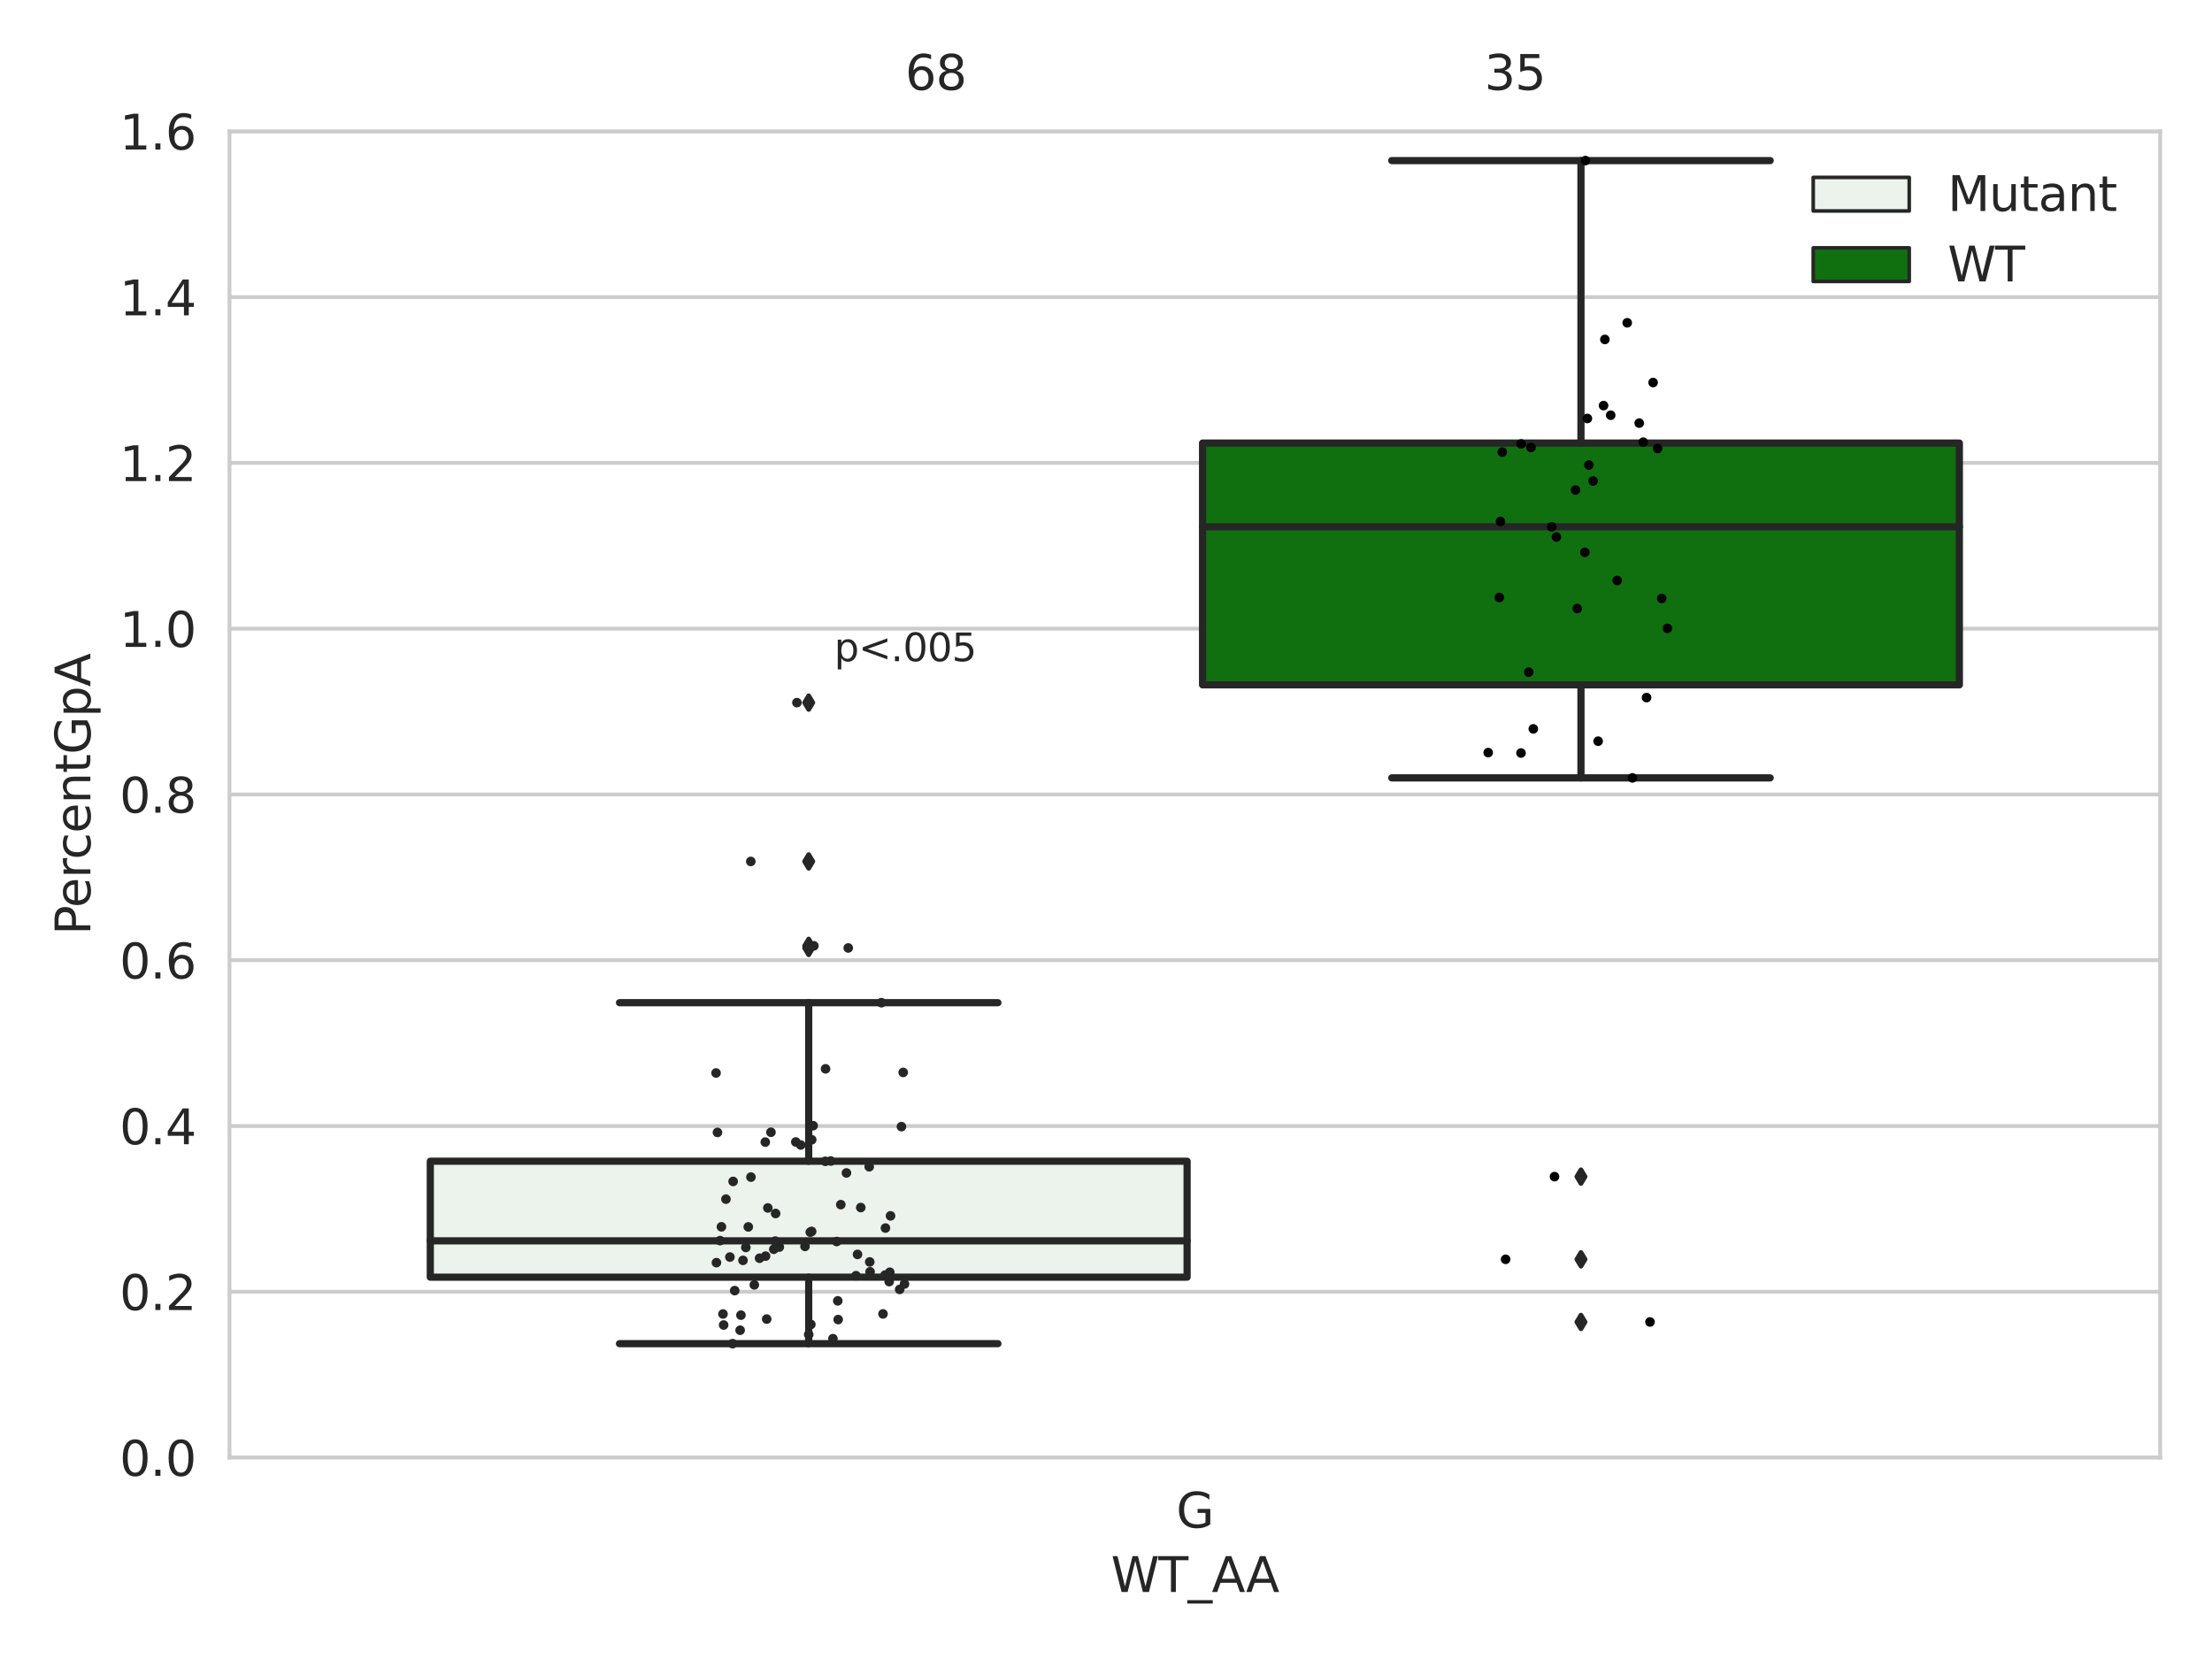 <?xml version="1.0" encoding="utf-8" standalone="no"?>
<!DOCTYPE svg PUBLIC "-//W3C//DTD SVG 1.1//EN"
  "http://www.w3.org/Graphics/SVG/1.1/DTD/svg11.dtd">
<svg xmlns:xlink="http://www.w3.org/1999/xlink" width="460.8pt" height="345.6pt" viewBox="0 0 460.8 345.6" xmlns="http://www.w3.org/2000/svg" version="1.1">
 <defs>
  <style type="text/css">*{stroke-linejoin: round; stroke-linecap: butt}</style>
 </defs>
 <g id="figure_1">
  <g id="patch_1">
   <path d="M 0 345.6 
L 460.8 345.6 
L 460.8 0 
L 0 0 
z
" style="fill: #ffffff"/>
  </g>
  <g id="axes_1">
   <g id="patch_2">
    <path d="M 47.81 303.64 
L 450 303.64 
L 450 27.354 
L 47.81 27.354 
z
" style="fill: #ffffff"/>
   </g>
   <g id="matplotlib.axis_1">
    <g id="xtick_1">
     <g id="text_1">
      <!-- G -->
      <g style="fill: #262626" transform="translate(245.031 318.238)scale(0.1 -0.1)">
       <defs>
        <path id="DejaVuSans-47" d="M 3809 666 
L 3809 1919 
L 2778 1919 
L 2778 2438 
L 4434 2438 
L 4434 434 
Q 4069 175 3628 42 
Q 3188 -91 2688 -91 
Q 1594 -91 976 548 
Q 359 1188 359 2328 
Q 359 3472 976 4111 
Q 1594 4750 2688 4750 
Q 3144 4750 3555 4637 
Q 3966 4525 4313 4306 
L 4313 3634 
Q 3963 3931 3569 4081 
Q 3175 4231 2741 4231 
Q 1884 4231 1454 3753 
Q 1025 3275 1025 2328 
Q 1025 1384 1454 906 
Q 1884 428 2741 428 
Q 3075 428 3337 486 
Q 3600 544 3809 666 
z
" transform="scale(0.016)"/>
       </defs>
       <use xlink:href="#DejaVuSans-47"/>
      </g>
     </g>
    </g>
    <g id="text_2">
     <!-- WT_AA -->
     <g style="fill: #262626" transform="translate(231.429 331.638)scale(0.1 -0.1)">
      <defs>
       <path id="DejaVuSans-57" d="M 213 4666 
L 850 4666 
L 1831 722 
L 2809 4666 
L 3519 4666 
L 4500 722 
L 5478 4666 
L 6119 4666 
L 4947 0 
L 4153 0 
L 3169 4050 
L 2175 0 
L 1381 0 
L 213 4666 
z
" transform="scale(0.016)"/>
       <path id="DejaVuSans-54" d="M -19 4666 
L 3928 4666 
L 3928 4134 
L 2272 4134 
L 2272 0 
L 1638 0 
L 1638 4134 
L -19 4134 
L -19 4666 
z
" transform="scale(0.016)"/>
       <path id="DejaVuSans-5f" d="M 3263 -1063 
L 3263 -1509 
L -63 -1509 
L -63 -1063 
L 3263 -1063 
z
" transform="scale(0.016)"/>
       <path id="DejaVuSans-41" d="M 2188 4044 
L 1331 1722 
L 3047 1722 
L 2188 4044 
z
M 1831 4666 
L 2547 4666 
L 4325 0 
L 3669 0 
L 3244 1197 
L 1141 1197 
L 716 0 
L 50 0 
L 1831 4666 
z
" transform="scale(0.016)"/>
      </defs>
      <use xlink:href="#DejaVuSans-57"/>
      <use xlink:href="#DejaVuSans-54" x="98.877"/>
      <use xlink:href="#DejaVuSans-5f" x="159.961"/>
      <use xlink:href="#DejaVuSans-41" x="209.961"/>
      <use xlink:href="#DejaVuSans-41" x="281.119"/>
     </g>
    </g>
   </g>
   <g id="matplotlib.axis_2">
    <g id="ytick_1">
     <g id="line2d_1">
      <path d="M 47.81 303.64 
L 450 303.64 
" clip-path="url(#p7d397b7e87)" style="fill: none; stroke: #cccccc; stroke-width: 0.8; stroke-linecap: round"/>
     </g>
     <g id="text_3">
      <!-- 0.0 -->
      <g style="fill: #262626" transform="translate(24.907 307.439)scale(0.1 -0.1)">
       <defs>
        <path id="DejaVuSans-30" d="M 2034 4250 
Q 1547 4250 1301 3770 
Q 1056 3291 1056 2328 
Q 1056 1369 1301 889 
Q 1547 409 2034 409 
Q 2525 409 2770 889 
Q 3016 1369 3016 2328 
Q 3016 3291 2770 3770 
Q 2525 4250 2034 4250 
z
M 2034 4750 
Q 2819 4750 3233 4129 
Q 3647 3509 3647 2328 
Q 3647 1150 3233 529 
Q 2819 -91 2034 -91 
Q 1250 -91 836 529 
Q 422 1150 422 2328 
Q 422 3509 836 4129 
Q 1250 4750 2034 4750 
z
" transform="scale(0.016)"/>
        <path id="DejaVuSans-2e" d="M 684 794 
L 1344 794 
L 1344 0 
L 684 0 
L 684 794 
z
" transform="scale(0.016)"/>
       </defs>
       <use xlink:href="#DejaVuSans-30"/>
       <use xlink:href="#DejaVuSans-2e" x="63.623"/>
       <use xlink:href="#DejaVuSans-30" x="95.41"/>
      </g>
     </g>
    </g>
    <g id="ytick_2">
     <g id="line2d_2">
      <path d="M 47.81 269.104 
L 450 269.104 
" clip-path="url(#p7d397b7e87)" style="fill: none; stroke: #cccccc; stroke-width: 0.8; stroke-linecap: round"/>
     </g>
     <g id="text_4">
      <!-- 0.2 -->
      <g style="fill: #262626" transform="translate(24.907 272.903)scale(0.1 -0.1)">
       <defs>
        <path id="DejaVuSans-32" d="M 1228 531 
L 3431 531 
L 3431 0 
L 469 0 
L 469 531 
Q 828 903 1448 1529 
Q 2069 2156 2228 2338 
Q 2531 2678 2651 2914 
Q 2772 3150 2772 3378 
Q 2772 3750 2511 3984 
Q 2250 4219 1831 4219 
Q 1534 4219 1204 4116 
Q 875 4013 500 3803 
L 500 4441 
Q 881 4594 1212 4672 
Q 1544 4750 1819 4750 
Q 2544 4750 2975 4387 
Q 3406 4025 3406 3419 
Q 3406 3131 3298 2873 
Q 3191 2616 2906 2266 
Q 2828 2175 2409 1742 
Q 1991 1309 1228 531 
z
" transform="scale(0.016)"/>
       </defs>
       <use xlink:href="#DejaVuSans-30"/>
       <use xlink:href="#DejaVuSans-2e" x="63.623"/>
       <use xlink:href="#DejaVuSans-32" x="95.41"/>
      </g>
     </g>
    </g>
    <g id="ytick_3">
     <g id="line2d_3">
      <path d="M 47.81 234.568 
L 450 234.568 
" clip-path="url(#p7d397b7e87)" style="fill: none; stroke: #cccccc; stroke-width: 0.8; stroke-linecap: round"/>
     </g>
     <g id="text_5">
      <!-- 0.4 -->
      <g style="fill: #262626" transform="translate(24.907 238.368)scale(0.1 -0.1)">
       <defs>
        <path id="DejaVuSans-34" d="M 2419 4116 
L 825 1625 
L 2419 1625 
L 2419 4116 
z
M 2253 4666 
L 3047 4666 
L 3047 1625 
L 3713 1625 
L 3713 1100 
L 3047 1100 
L 3047 0 
L 2419 0 
L 2419 1100 
L 313 1100 
L 313 1709 
L 2253 4666 
z
" transform="scale(0.016)"/>
       </defs>
       <use xlink:href="#DejaVuSans-30"/>
       <use xlink:href="#DejaVuSans-2e" x="63.623"/>
       <use xlink:href="#DejaVuSans-34" x="95.41"/>
      </g>
     </g>
    </g>
    <g id="ytick_4">
     <g id="line2d_4">
      <path d="M 47.81 200.033 
L 450 200.033 
" clip-path="url(#p7d397b7e87)" style="fill: none; stroke: #cccccc; stroke-width: 0.8; stroke-linecap: round"/>
     </g>
     <g id="text_6">
      <!-- 0.6 -->
      <g style="fill: #262626" transform="translate(24.907 203.832)scale(0.1 -0.1)">
       <defs>
        <path id="DejaVuSans-36" d="M 2113 2584 
Q 1688 2584 1439 2293 
Q 1191 2003 1191 1497 
Q 1191 994 1439 701 
Q 1688 409 2113 409 
Q 2538 409 2786 701 
Q 3034 994 3034 1497 
Q 3034 2003 2786 2293 
Q 2538 2584 2113 2584 
z
M 3366 4563 
L 3366 3988 
Q 3128 4100 2886 4159 
Q 2644 4219 2406 4219 
Q 1781 4219 1451 3797 
Q 1122 3375 1075 2522 
Q 1259 2794 1537 2939 
Q 1816 3084 2150 3084 
Q 2853 3084 3261 2657 
Q 3669 2231 3669 1497 
Q 3669 778 3244 343 
Q 2819 -91 2113 -91 
Q 1303 -91 875 529 
Q 447 1150 447 2328 
Q 447 3434 972 4092 
Q 1497 4750 2381 4750 
Q 2619 4750 2861 4703 
Q 3103 4656 3366 4563 
z
" transform="scale(0.016)"/>
       </defs>
       <use xlink:href="#DejaVuSans-30"/>
       <use xlink:href="#DejaVuSans-2e" x="63.623"/>
       <use xlink:href="#DejaVuSans-36" x="95.41"/>
      </g>
     </g>
    </g>
    <g id="ytick_5">
     <g id="line2d_5">
      <path d="M 47.81 165.497 
L 450 165.497 
" clip-path="url(#p7d397b7e87)" style="fill: none; stroke: #cccccc; stroke-width: 0.8; stroke-linecap: round"/>
     </g>
     <g id="text_7">
      <!-- 0.8 -->
      <g style="fill: #262626" transform="translate(24.907 169.296)scale(0.1 -0.1)">
       <defs>
        <path id="DejaVuSans-38" d="M 2034 2216 
Q 1584 2216 1326 1975 
Q 1069 1734 1069 1313 
Q 1069 891 1326 650 
Q 1584 409 2034 409 
Q 2484 409 2743 651 
Q 3003 894 3003 1313 
Q 3003 1734 2745 1975 
Q 2488 2216 2034 2216 
z
M 1403 2484 
Q 997 2584 770 2862 
Q 544 3141 544 3541 
Q 544 4100 942 4425 
Q 1341 4750 2034 4750 
Q 2731 4750 3128 4425 
Q 3525 4100 3525 3541 
Q 3525 3141 3298 2862 
Q 3072 2584 2669 2484 
Q 3125 2378 3379 2068 
Q 3634 1759 3634 1313 
Q 3634 634 3220 271 
Q 2806 -91 2034 -91 
Q 1263 -91 848 271 
Q 434 634 434 1313 
Q 434 1759 690 2068 
Q 947 2378 1403 2484 
z
M 1172 3481 
Q 1172 3119 1398 2916 
Q 1625 2713 2034 2713 
Q 2441 2713 2670 2916 
Q 2900 3119 2900 3481 
Q 2900 3844 2670 4047 
Q 2441 4250 2034 4250 
Q 1625 4250 1398 4047 
Q 1172 3844 1172 3481 
z
" transform="scale(0.016)"/>
       </defs>
       <use xlink:href="#DejaVuSans-30"/>
       <use xlink:href="#DejaVuSans-2e" x="63.623"/>
       <use xlink:href="#DejaVuSans-38" x="95.41"/>
      </g>
     </g>
    </g>
    <g id="ytick_6">
     <g id="line2d_6">
      <path d="M 47.81 130.961 
L 450 130.961 
" clip-path="url(#p7d397b7e87)" style="fill: none; stroke: #cccccc; stroke-width: 0.8; stroke-linecap: round"/>
     </g>
     <g id="text_8">
      <!-- 1.0 -->
      <g style="fill: #262626" transform="translate(24.907 134.76)scale(0.1 -0.1)">
       <defs>
        <path id="DejaVuSans-31" d="M 794 531 
L 1825 531 
L 1825 4091 
L 703 3866 
L 703 4441 
L 1819 4666 
L 2450 4666 
L 2450 531 
L 3481 531 
L 3481 0 
L 794 0 
L 794 531 
z
" transform="scale(0.016)"/>
       </defs>
       <use xlink:href="#DejaVuSans-31"/>
       <use xlink:href="#DejaVuSans-2e" x="63.623"/>
       <use xlink:href="#DejaVuSans-30" x="95.41"/>
      </g>
     </g>
    </g>
    <g id="ytick_7">
     <g id="line2d_7">
      <path d="M 47.81 96.425 
L 450 96.425 
" clip-path="url(#p7d397b7e87)" style="fill: none; stroke: #cccccc; stroke-width: 0.8; stroke-linecap: round"/>
     </g>
     <g id="text_9">
      <!-- 1.2 -->
      <g style="fill: #262626" transform="translate(24.907 100.225)scale(0.1 -0.1)">
       <use xlink:href="#DejaVuSans-31"/>
       <use xlink:href="#DejaVuSans-2e" x="63.623"/>
       <use xlink:href="#DejaVuSans-32" x="95.41"/>
      </g>
     </g>
    </g>
    <g id="ytick_8">
     <g id="line2d_8">
      <path d="M 47.81 61.89 
L 450 61.89 
" clip-path="url(#p7d397b7e87)" style="fill: none; stroke: #cccccc; stroke-width: 0.8; stroke-linecap: round"/>
     </g>
     <g id="text_10">
      <!-- 1.4 -->
      <g style="fill: #262626" transform="translate(24.907 65.689)scale(0.1 -0.1)">
       <use xlink:href="#DejaVuSans-31"/>
       <use xlink:href="#DejaVuSans-2e" x="63.623"/>
       <use xlink:href="#DejaVuSans-34" x="95.41"/>
      </g>
     </g>
    </g>
    <g id="ytick_9">
     <g id="line2d_9">
      <path d="M 47.81 27.354 
L 450 27.354 
" clip-path="url(#p7d397b7e87)" style="fill: none; stroke: #cccccc; stroke-width: 0.8; stroke-linecap: round"/>
     </g>
     <g id="text_11">
      <!-- 1.6 -->
      <g style="fill: #262626" transform="translate(24.907 31.153)scale(0.1 -0.1)">
       <use xlink:href="#DejaVuSans-31"/>
       <use xlink:href="#DejaVuSans-2e" x="63.623"/>
       <use xlink:href="#DejaVuSans-36" x="95.41"/>
      </g>
     </g>
    </g>
    <g id="text_12">
     <!-- PercentGpA -->
     <g style="fill: #262626" transform="translate(18.827 194.774)rotate(-90)scale(0.1 -0.1)">
      <defs>
       <path id="DejaVuSans-50" d="M 1259 4147 
L 1259 2394 
L 2053 2394 
Q 2494 2394 2734 2622 
Q 2975 2850 2975 3272 
Q 2975 3691 2734 3919 
Q 2494 4147 2053 4147 
L 1259 4147 
z
M 628 4666 
L 2053 4666 
Q 2838 4666 3239 4311 
Q 3641 3956 3641 3272 
Q 3641 2581 3239 2228 
Q 2838 1875 2053 1875 
L 1259 1875 
L 1259 0 
L 628 0 
L 628 4666 
z
" transform="scale(0.016)"/>
       <path id="DejaVuSans-65" d="M 3597 1894 
L 3597 1613 
L 953 1613 
Q 991 1019 1311 708 
Q 1631 397 2203 397 
Q 2534 397 2845 478 
Q 3156 559 3463 722 
L 3463 178 
Q 3153 47 2828 -22 
Q 2503 -91 2169 -91 
Q 1331 -91 842 396 
Q 353 884 353 1716 
Q 353 2575 817 3079 
Q 1281 3584 2069 3584 
Q 2775 3584 3186 3129 
Q 3597 2675 3597 1894 
z
M 3022 2063 
Q 3016 2534 2758 2815 
Q 2500 3097 2075 3097 
Q 1594 3097 1305 2825 
Q 1016 2553 972 2059 
L 3022 2063 
z
" transform="scale(0.016)"/>
       <path id="DejaVuSans-72" d="M 2631 2963 
Q 2534 3019 2420 3045 
Q 2306 3072 2169 3072 
Q 1681 3072 1420 2755 
Q 1159 2438 1159 1844 
L 1159 0 
L 581 0 
L 581 3500 
L 1159 3500 
L 1159 2956 
Q 1341 3275 1631 3429 
Q 1922 3584 2338 3584 
Q 2397 3584 2469 3576 
Q 2541 3569 2628 3553 
L 2631 2963 
z
" transform="scale(0.016)"/>
       <path id="DejaVuSans-63" d="M 3122 3366 
L 3122 2828 
Q 2878 2963 2633 3030 
Q 2388 3097 2138 3097 
Q 1578 3097 1268 2742 
Q 959 2388 959 1747 
Q 959 1106 1268 751 
Q 1578 397 2138 397 
Q 2388 397 2633 464 
Q 2878 531 3122 666 
L 3122 134 
Q 2881 22 2623 -34 
Q 2366 -91 2075 -91 
Q 1284 -91 818 406 
Q 353 903 353 1747 
Q 353 2603 823 3093 
Q 1294 3584 2113 3584 
Q 2378 3584 2631 3529 
Q 2884 3475 3122 3366 
z
" transform="scale(0.016)"/>
       <path id="DejaVuSans-6e" d="M 3513 2113 
L 3513 0 
L 2938 0 
L 2938 2094 
Q 2938 2591 2744 2837 
Q 2550 3084 2163 3084 
Q 1697 3084 1428 2787 
Q 1159 2491 1159 1978 
L 1159 0 
L 581 0 
L 581 3500 
L 1159 3500 
L 1159 2956 
Q 1366 3272 1645 3428 
Q 1925 3584 2291 3584 
Q 2894 3584 3203 3211 
Q 3513 2838 3513 2113 
z
" transform="scale(0.016)"/>
       <path id="DejaVuSans-74" d="M 1172 4494 
L 1172 3500 
L 2356 3500 
L 2356 3053 
L 1172 3053 
L 1172 1153 
Q 1172 725 1289 603 
Q 1406 481 1766 481 
L 2356 481 
L 2356 0 
L 1766 0 
Q 1100 0 847 248 
Q 594 497 594 1153 
L 594 3053 
L 172 3053 
L 172 3500 
L 594 3500 
L 594 4494 
L 1172 4494 
z
" transform="scale(0.016)"/>
       <path id="DejaVuSans-70" d="M 1159 525 
L 1159 -1331 
L 581 -1331 
L 581 3500 
L 1159 3500 
L 1159 2969 
Q 1341 3281 1617 3432 
Q 1894 3584 2278 3584 
Q 2916 3584 3314 3078 
Q 3713 2572 3713 1747 
Q 3713 922 3314 415 
Q 2916 -91 2278 -91 
Q 1894 -91 1617 61 
Q 1341 213 1159 525 
z
M 3116 1747 
Q 3116 2381 2855 2742 
Q 2594 3103 2138 3103 
Q 1681 3103 1420 2742 
Q 1159 2381 1159 1747 
Q 1159 1113 1420 752 
Q 1681 391 2138 391 
Q 2594 391 2855 752 
Q 3116 1113 3116 1747 
z
" transform="scale(0.016)"/>
      </defs>
      <use xlink:href="#DejaVuSans-50"/>
      <use xlink:href="#DejaVuSans-65" x="56.678"/>
      <use xlink:href="#DejaVuSans-72" x="118.201"/>
      <use xlink:href="#DejaVuSans-63" x="157.064"/>
      <use xlink:href="#DejaVuSans-65" x="212.045"/>
      <use xlink:href="#DejaVuSans-6e" x="273.568"/>
      <use xlink:href="#DejaVuSans-74" x="336.947"/>
      <use xlink:href="#DejaVuSans-47" x="376.156"/>
      <use xlink:href="#DejaVuSans-70" x="453.646"/>
      <use xlink:href="#DejaVuSans-41" x="517.123"/>
     </g>
    </g>
   </g>
   <g id="patch_3">
    <path d="M 89.638 266.056 
L 247.296 266.056 
L 247.296 241.906 
L 89.638 241.906 
L 89.638 266.056 
z
" clip-path="url(#p7d397b7e87)" style="fill: #ecf2ec; stroke: #262626; stroke-width: 1.5; stroke-linejoin: miter"/>
   </g>
   <g id="patch_4">
    <path d="M 250.514 142.667 
L 408.172 142.667 
L 408.172 92.298 
L 250.514 92.298 
L 250.514 142.667 
z
" clip-path="url(#p7d397b7e87)" style="fill: #107010; stroke: #262626; stroke-width: 1.5; stroke-linejoin: miter"/>
   </g>
   <g id="patch_5">
    <path d="M 248.905 303.64 
L 248.905 303.64 
L 248.905 303.64 
L 248.905 303.64 
z
" clip-path="url(#p7d397b7e87)" style="fill: #ecf2ec; stroke: #262626; stroke-width: 0.75; stroke-linejoin: miter"/>
   </g>
   <g id="patch_6">
    <path d="M 248.905 303.64 
L 248.905 303.64 
L 248.905 303.64 
L 248.905 303.64 
z
" clip-path="url(#p7d397b7e87)" style="fill: #107010; stroke: #262626; stroke-width: 0.75; stroke-linejoin: miter"/>
   </g>
   <g id="PathCollection_1"/>
   <g id="PathCollection_2"/>
   <g id="line2d_10">
    <path d="M 168.467 266.056 
L 168.467 279.91 
" clip-path="url(#p7d397b7e87)" style="fill: none; stroke: #262626; stroke-width: 1.5; stroke-linecap: round"/>
   </g>
   <g id="line2d_11">
    <path d="M 168.467 241.906 
L 168.467 208.878 
" clip-path="url(#p7d397b7e87)" style="fill: none; stroke: #262626; stroke-width: 1.5; stroke-linecap: round"/>
   </g>
   <g id="line2d_12">
    <path d="M 129.052 279.91 
L 207.882 279.91 
" clip-path="url(#p7d397b7e87)" style="fill: none; stroke: #262626; stroke-width: 1.5; stroke-linecap: round"/>
   </g>
   <g id="line2d_13">
    <path d="M 129.052 208.878 
L 207.882 208.878 
" clip-path="url(#p7d397b7e87)" style="fill: none; stroke: #262626; stroke-width: 1.5; stroke-linecap: round"/>
   </g>
   <g id="line2d_14">
    <defs>
     <path id="m70fab85a51" d="M -0 1.414 
L 0.849 0 
L 0 -1.414 
L -0.849 -0 
z
" style="stroke: #262626; stroke-linejoin: miter"/>
    </defs>
    <g clip-path="url(#p7d397b7e87)">
     <use xlink:href="#m70fab85a51" x="168.467" y="146.371" style="fill: #262626; stroke: #262626; stroke-linejoin: miter"/>
     <use xlink:href="#m70fab85a51" x="168.467" y="197.038" style="fill: #262626; stroke: #262626; stroke-linejoin: miter"/>
     <use xlink:href="#m70fab85a51" x="168.467" y="197.478" style="fill: #262626; stroke: #262626; stroke-linejoin: miter"/>
     <use xlink:href="#m70fab85a51" x="168.467" y="179.454" style="fill: #262626; stroke: #262626; stroke-linejoin: miter"/>
    </g>
   </g>
   <g id="line2d_15">
    <path d="M 329.343 142.667 
L 329.343 162.048 
" clip-path="url(#p7d397b7e87)" style="fill: none; stroke: #262626; stroke-width: 1.5; stroke-linecap: round"/>
   </g>
   <g id="line2d_16">
    <path d="M 329.343 92.298 
L 329.343 33.455 
" clip-path="url(#p7d397b7e87)" style="fill: none; stroke: #262626; stroke-width: 1.5; stroke-linecap: round"/>
   </g>
   <g id="line2d_17">
    <path d="M 289.928 162.048 
L 368.758 162.048 
" clip-path="url(#p7d397b7e87)" style="fill: none; stroke: #262626; stroke-width: 1.5; stroke-linecap: round"/>
   </g>
   <g id="line2d_18">
    <path d="M 289.928 33.455 
L 368.758 33.455 
" clip-path="url(#p7d397b7e87)" style="fill: none; stroke: #262626; stroke-width: 1.5; stroke-linecap: round"/>
   </g>
   <g id="line2d_19">
    <g clip-path="url(#p7d397b7e87)">
     <use xlink:href="#m70fab85a51" x="329.343" y="275.391" style="fill: #262626; stroke: #262626; stroke-linejoin: miter"/>
     <use xlink:href="#m70fab85a51" x="329.343" y="262.338" style="fill: #262626; stroke: #262626; stroke-linejoin: miter"/>
     <use xlink:href="#m70fab85a51" x="329.343" y="245.112" style="fill: #262626; stroke: #262626; stroke-linejoin: miter"/>
    </g>
   </g>
   <g id="line2d_20">
    <path d="M 89.638 258.492 
L 247.296 258.492 
" clip-path="url(#p7d397b7e87)" style="fill: none; stroke: #262626; stroke-width: 1.5; stroke-linecap: round"/>
   </g>
   <g id="line2d_21">
    <path d="M 250.514 109.747 
L 408.172 109.747 
" clip-path="url(#p7d397b7e87)" style="fill: none; stroke: #262626; stroke-width: 1.5; stroke-linecap: round"/>
   </g>
   <g id="patch_7">
    <path d="M 47.81 303.64 
L 47.81 27.354 
" style="fill: none; stroke: #cccccc; stroke-width: 0.8; stroke-linejoin: miter; stroke-linecap: square"/>
   </g>
   <g id="patch_8">
    <path d="M 450 303.64 
L 450 27.354 
" style="fill: none; stroke: #cccccc; stroke-width: 0.8; stroke-linejoin: miter; stroke-linecap: square"/>
   </g>
   <g id="patch_9">
    <path d="M 47.81 303.64 
L 450 303.64 
" style="fill: none; stroke: #cccccc; stroke-width: 0.8; stroke-linejoin: miter; stroke-linecap: square"/>
   </g>
   <g id="patch_10">
    <path d="M 47.81 27.354 
L 450 27.354 
" style="fill: none; stroke: #cccccc; stroke-width: 0.8; stroke-linejoin: miter; stroke-linecap: square"/>
   </g>
   <g id="PathCollection_3">
    <defs>
     <path id="C0_0_f83fa2b3d7" d="M 0 1 
C 0.265 1 0.52 0.895 0.707 0.707 
C 0.895 0.52 1 0.265 1 -0 
C 1 -0.265 0.895 -0.52 0.707 -0.707 
C 0.52 -0.895 0.265 -1 0 -1 
C -0.265 -1 -0.52 -0.895 -0.707 -0.707 
C -0.895 -0.52 -1 -0.265 -1 0 
C -1 0.265 -0.895 0.52 -0.707 0.707 
C -0.52 0.895 -0.265 1 0 1 
z
"/>
    </defs>
    <g clip-path="url(#p7d397b7e87)">
     <use xlink:href="#C0_0_f83fa2b3d7" x="187.786" y="234.701" style="fill: #262626"/>
    </g>
    <g clip-path="url(#p7d397b7e87)">
     <use xlink:href="#C0_0_f83fa2b3d7" x="165.779" y="237.893" style="fill: #262626"/>
    </g>
    <g clip-path="url(#p7d397b7e87)">
     <use xlink:href="#C0_0_f83fa2b3d7" x="154.18" y="277.111" style="fill: #262626"/>
    </g>
    <g clip-path="url(#p7d397b7e87)">
     <use xlink:href="#C0_0_f83fa2b3d7" x="188.426" y="267.484" style="fill: #262626"/>
    </g>
    <g clip-path="url(#p7d397b7e87)">
     <use xlink:href="#C0_0_f83fa2b3d7" x="150.612" y="273.727" style="fill: #262626"/>
    </g>
    <g clip-path="url(#p7d397b7e87)">
     <use xlink:href="#C0_0_f83fa2b3d7" x="174.291" y="258.633" style="fill: #262626"/>
    </g>
    <g clip-path="url(#p7d397b7e87)">
     <use xlink:href="#C0_0_f83fa2b3d7" x="159.422" y="237.918" style="fill: #262626"/>
    </g>
    <g clip-path="url(#p7d397b7e87)">
     <use xlink:href="#C0_0_f83fa2b3d7" x="155.372" y="259.87" style="fill: #262626"/>
    </g>
    <g clip-path="url(#p7d397b7e87)">
     <use xlink:href="#C0_0_f83fa2b3d7" x="152.052" y="261.864" style="fill: #262626"/>
    </g>
    <g clip-path="url(#p7d397b7e87)">
     <use xlink:href="#C0_0_f83fa2b3d7" x="173.516" y="278.864" style="fill: #262626"/>
    </g>
    <g clip-path="url(#p7d397b7e87)">
     <use xlink:href="#C0_0_f83fa2b3d7" x="173.06" y="241.861" style="fill: #262626"/>
    </g>
    <g clip-path="url(#p7d397b7e87)">
     <use xlink:href="#C0_0_f83fa2b3d7" x="169.096" y="237.431" style="fill: #262626"/>
    </g>
    <g clip-path="url(#p7d397b7e87)">
     <use xlink:href="#C0_0_f83fa2b3d7" x="154.35" y="273.973" style="fill: #262626"/>
    </g>
    <g clip-path="url(#p7d397b7e87)">
     <use xlink:href="#C0_0_f83fa2b3d7" x="150.748" y="276.024" style="fill: #262626"/>
    </g>
    <g clip-path="url(#p7d397b7e87)">
     <use xlink:href="#C0_0_f83fa2b3d7" x="185.513" y="253.287" style="fill: #262626"/>
    </g>
    <g clip-path="url(#p7d397b7e87)">
     <use xlink:href="#C0_0_f83fa2b3d7" x="166.014" y="146.371" style="fill: #262626"/>
    </g>
    <g clip-path="url(#p7d397b7e87)">
     <use xlink:href="#C0_0_f83fa2b3d7" x="159.479" y="261.673" style="fill: #262626"/>
    </g>
    <g clip-path="url(#p7d397b7e87)">
     <use xlink:href="#C0_0_f83fa2b3d7" x="183.945" y="273.708" style="fill: #262626"/>
    </g>
    <g clip-path="url(#p7d397b7e87)">
     <use xlink:href="#C0_0_f83fa2b3d7" x="169.546" y="197.038" style="fill: #262626"/>
    </g>
    <g clip-path="url(#p7d397b7e87)">
     <use xlink:href="#C0_0_f83fa2b3d7" x="159.717" y="274.788" style="fill: #262626"/>
    </g>
    <g clip-path="url(#p7d397b7e87)">
     <use xlink:href="#C0_0_f83fa2b3d7" x="176.329" y="244.346" style="fill: #262626"/>
    </g>
    <g clip-path="url(#p7d397b7e87)">
     <use xlink:href="#C0_0_f83fa2b3d7" x="187.417" y="268.606" style="fill: #262626"/>
    </g>
    <g clip-path="url(#p7d397b7e87)">
     <use xlink:href="#C0_0_f83fa2b3d7" x="161.575" y="252.793" style="fill: #262626"/>
    </g>
    <g clip-path="url(#p7d397b7e87)">
     <use xlink:href="#C0_0_f83fa2b3d7" x="159.952" y="251.637" style="fill: #262626"/>
    </g>
    <g clip-path="url(#p7d397b7e87)">
     <use xlink:href="#C0_0_f83fa2b3d7" x="174.526" y="270.989" style="fill: #262626"/>
    </g>
    <g clip-path="url(#p7d397b7e87)">
     <use xlink:href="#C0_0_f83fa2b3d7" x="150.286" y="255.569" style="fill: #262626"/>
    </g>
    <g clip-path="url(#p7d397b7e87)">
     <use xlink:href="#C0_0_f83fa2b3d7" x="153.051" y="268.857" style="fill: #262626"/>
    </g>
    <g clip-path="url(#p7d397b7e87)">
     <use xlink:href="#C0_0_f83fa2b3d7" x="181.185" y="262.883" style="fill: #262626"/>
    </g>
    <g clip-path="url(#p7d397b7e87)">
     <use xlink:href="#C0_0_f83fa2b3d7" x="168.793" y="256.688" style="fill: #262626"/>
    </g>
    <g clip-path="url(#p7d397b7e87)">
     <use xlink:href="#C0_0_f83fa2b3d7" x="166.808" y="238.523" style="fill: #262626"/>
    </g>
    <g clip-path="url(#p7d397b7e87)">
     <use xlink:href="#C0_0_f83fa2b3d7" x="185.233" y="266.983" style="fill: #262626"/>
    </g>
    <g clip-path="url(#p7d397b7e87)">
     <use xlink:href="#C0_0_f83fa2b3d7" x="171.98" y="222.66" style="fill: #262626"/>
    </g>
    <g clip-path="url(#p7d397b7e87)">
     <use xlink:href="#C0_0_f83fa2b3d7" x="176.704" y="197.478" style="fill: #262626"/>
    </g>
    <g clip-path="url(#p7d397b7e87)">
     <use xlink:href="#C0_0_f83fa2b3d7" x="157.137" y="267.664" style="fill: #262626"/>
    </g>
    <g clip-path="url(#p7d397b7e87)">
     <use xlink:href="#C0_0_f83fa2b3d7" x="152.724" y="246.113" style="fill: #262626"/>
    </g>
    <g clip-path="url(#p7d397b7e87)">
     <use xlink:href="#C0_0_f83fa2b3d7" x="156.437" y="245.21" style="fill: #262626"/>
    </g>
    <g clip-path="url(#p7d397b7e87)">
     <use xlink:href="#C0_0_f83fa2b3d7" x="168.468" y="278.019" style="fill: #262626"/>
    </g>
    <g clip-path="url(#p7d397b7e87)">
     <use xlink:href="#C0_0_f83fa2b3d7" x="168.917" y="275.91" style="fill: #262626"/>
    </g>
    <g clip-path="url(#p7d397b7e87)">
     <use xlink:href="#C0_0_f83fa2b3d7" x="149.166" y="223.521" style="fill: #262626"/>
    </g>
    <g clip-path="url(#p7d397b7e87)">
     <use xlink:href="#C0_0_f83fa2b3d7" x="160.603" y="235.87" style="fill: #262626"/>
    </g>
    <g clip-path="url(#p7d397b7e87)">
     <use xlink:href="#C0_0_f83fa2b3d7" x="169.08" y="256.525" style="fill: #262626"/>
    </g>
    <g clip-path="url(#p7d397b7e87)">
     <use xlink:href="#C0_0_f83fa2b3d7" x="151.228" y="249.806" style="fill: #262626"/>
    </g>
    <g clip-path="url(#p7d397b7e87)">
     <use xlink:href="#C0_0_f83fa2b3d7" x="185.361" y="265.032" style="fill: #262626"/>
    </g>
    <g clip-path="url(#p7d397b7e87)">
     <use xlink:href="#C0_0_f83fa2b3d7" x="178.635" y="261.315" style="fill: #262626"/>
    </g>
    <g clip-path="url(#p7d397b7e87)">
     <use xlink:href="#C0_0_f83fa2b3d7" x="152.617" y="279.91" style="fill: #262626"/>
    </g>
    <g clip-path="url(#p7d397b7e87)">
     <use xlink:href="#C0_0_f83fa2b3d7" x="175.155" y="250.945" style="fill: #262626"/>
    </g>
    <g clip-path="url(#p7d397b7e87)">
     <use xlink:href="#C0_0_f83fa2b3d7" x="184.367" y="265.632" style="fill: #262626"/>
    </g>
    <g clip-path="url(#p7d397b7e87)">
     <use xlink:href="#C0_0_f83fa2b3d7" x="155.882" y="255.585" style="fill: #262626"/>
    </g>
    <g clip-path="url(#p7d397b7e87)">
     <use xlink:href="#C0_0_f83fa2b3d7" x="149.996" y="258.441" style="fill: #262626"/>
    </g>
    <g clip-path="url(#p7d397b7e87)">
     <use xlink:href="#C0_0_f83fa2b3d7" x="158.227" y="262.108" style="fill: #262626"/>
    </g>
    <g clip-path="url(#p7d397b7e87)">
     <use xlink:href="#C0_0_f83fa2b3d7" x="183.609" y="208.878" style="fill: #262626"/>
    </g>
    <g clip-path="url(#p7d397b7e87)">
     <use xlink:href="#C0_0_f83fa2b3d7" x="149.245" y="263.034" style="fill: #262626"/>
    </g>
    <g clip-path="url(#p7d397b7e87)">
     <use xlink:href="#C0_0_f83fa2b3d7" x="156.405" y="179.454" style="fill: #262626"/>
    </g>
    <g clip-path="url(#p7d397b7e87)">
     <use xlink:href="#C0_0_f83fa2b3d7" x="181.071" y="243.054" style="fill: #262626"/>
    </g>
    <g clip-path="url(#p7d397b7e87)">
     <use xlink:href="#C0_0_f83fa2b3d7" x="161.196" y="260.243" style="fill: #262626"/>
    </g>
    <g clip-path="url(#p7d397b7e87)">
     <use xlink:href="#C0_0_f83fa2b3d7" x="171.94" y="241.922" style="fill: #262626"/>
    </g>
    <g clip-path="url(#p7d397b7e87)">
     <use xlink:href="#C0_0_f83fa2b3d7" x="149.462" y="235.901" style="fill: #262626"/>
    </g>
    <g clip-path="url(#p7d397b7e87)">
     <use xlink:href="#C0_0_f83fa2b3d7" x="184.459" y="255.826" style="fill: #262626"/>
    </g>
    <g clip-path="url(#p7d397b7e87)">
     <use xlink:href="#C0_0_f83fa2b3d7" x="181.255" y="264.938" style="fill: #262626"/>
    </g>
    <g clip-path="url(#p7d397b7e87)">
     <use xlink:href="#C0_0_f83fa2b3d7" x="174.605" y="274.891" style="fill: #262626"/>
    </g>
    <g clip-path="url(#p7d397b7e87)">
     <use xlink:href="#C0_0_f83fa2b3d7" x="188.15" y="223.406" style="fill: #262626"/>
    </g>
    <g clip-path="url(#p7d397b7e87)">
     <use xlink:href="#C0_0_f83fa2b3d7" x="178.321" y="265.747" style="fill: #262626"/>
    </g>
    <g clip-path="url(#p7d397b7e87)">
     <use xlink:href="#C0_0_f83fa2b3d7" x="169.392" y="234.504" style="fill: #262626"/>
    </g>
    <g clip-path="url(#p7d397b7e87)">
     <use xlink:href="#C0_0_f83fa2b3d7" x="167.698" y="259.646" style="fill: #262626"/>
    </g>
    <g clip-path="url(#p7d397b7e87)">
     <use xlink:href="#C0_0_f83fa2b3d7" x="161.496" y="258.544" style="fill: #262626"/>
    </g>
    <g clip-path="url(#p7d397b7e87)">
     <use xlink:href="#C0_0_f83fa2b3d7" x="162.345" y="259.79" style="fill: #262626"/>
    </g>
    <g clip-path="url(#p7d397b7e87)">
     <use xlink:href="#C0_0_f83fa2b3d7" x="179.317" y="251.552" style="fill: #262626"/>
    </g>
    <g clip-path="url(#p7d397b7e87)">
     <use xlink:href="#C0_0_f83fa2b3d7" x="154.78" y="262.557" style="fill: #262626"/>
    </g>
   </g>
   <g id="PathCollection_4">
    <defs>
     <path id="C1_0_25a33e0bb8" d="M 0 1 
C 0.265 1 0.52 0.895 0.707 0.707 
C 0.895 0.52 1 0.265 1 -0 
C 1 -0.265 0.895 -0.52 0.707 -0.707 
C 0.52 -0.895 0.265 -1 0 -1 
C -0.265 -1 -0.52 -0.895 -0.707 -0.707 
C -0.895 -0.52 -1 -0.265 -1 0 
C -1 0.265 -0.895 0.52 -0.707 0.707 
C -0.52 0.895 -0.265 1 0 1 
z
"/>
    </defs>
    <g clip-path="url(#p7d397b7e87)">
     <use xlink:href="#C1_0_25a33e0bb8" x="319.415" y="151.835"/>
    </g>
    <g clip-path="url(#p7d397b7e87)">
     <use xlink:href="#C1_0_25a33e0bb8" x="341.481" y="88.139"/>
    </g>
    <g clip-path="url(#p7d397b7e87)">
     <use xlink:href="#C1_0_25a33e0bb8" x="338.98" y="67.24"/>
    </g>
    <g clip-path="url(#p7d397b7e87)">
     <use xlink:href="#C1_0_25a33e0bb8" x="340.067" y="162.048"/>
    </g>
    <g clip-path="url(#p7d397b7e87)">
     <use xlink:href="#C1_0_25a33e0bb8" x="343.726" y="275.391"/>
    </g>
    <g clip-path="url(#p7d397b7e87)">
     <use xlink:href="#C1_0_25a33e0bb8" x="316.857" y="156.867"/>
    </g>
    <g clip-path="url(#p7d397b7e87)">
     <use xlink:href="#C1_0_25a33e0bb8" x="328.568" y="126.771"/>
    </g>
    <g clip-path="url(#p7d397b7e87)">
     <use xlink:href="#C1_0_25a33e0bb8" x="313.65" y="262.338"/>
    </g>
    <g clip-path="url(#p7d397b7e87)">
     <use xlink:href="#C1_0_25a33e0bb8" x="334.049" y="84.493"/>
    </g>
    <g clip-path="url(#p7d397b7e87)">
     <use xlink:href="#C1_0_25a33e0bb8" x="328.209" y="102.087"/>
    </g>
    <g clip-path="url(#p7d397b7e87)">
     <use xlink:href="#C1_0_25a33e0bb8" x="312.942" y="94.18"/>
    </g>
    <g clip-path="url(#p7d397b7e87)">
     <use xlink:href="#C1_0_25a33e0bb8" x="331.879" y="100.195"/>
    </g>
    <g clip-path="url(#p7d397b7e87)">
     <use xlink:href="#C1_0_25a33e0bb8" x="312.34" y="124.465"/>
    </g>
    <g clip-path="url(#p7d397b7e87)">
     <use xlink:href="#C1_0_25a33e0bb8" x="343.012" y="145.317"/>
    </g>
    <g clip-path="url(#p7d397b7e87)">
     <use xlink:href="#C1_0_25a33e0bb8" x="324.233" y="111.869"/>
    </g>
    <g clip-path="url(#p7d397b7e87)">
     <use xlink:href="#C1_0_25a33e0bb8" x="332.918" y="154.404"/>
    </g>
    <g clip-path="url(#p7d397b7e87)">
     <use xlink:href="#C1_0_25a33e0bb8" x="345.311" y="93.433"/>
    </g>
    <g clip-path="url(#p7d397b7e87)">
     <use xlink:href="#C1_0_25a33e0bb8" x="336.89" y="120.93"/>
    </g>
    <g clip-path="url(#p7d397b7e87)">
     <use xlink:href="#C1_0_25a33e0bb8" x="334.325" y="70.714"/>
    </g>
    <g clip-path="url(#p7d397b7e87)">
     <use xlink:href="#C1_0_25a33e0bb8" x="346.168" y="124.67"/>
    </g>
    <g clip-path="url(#p7d397b7e87)">
     <use xlink:href="#C1_0_25a33e0bb8" x="330.993" y="96.871"/>
    </g>
    <g clip-path="url(#p7d397b7e87)">
     <use xlink:href="#C1_0_25a33e0bb8" x="330.158" y="115.065"/>
    </g>
    <g clip-path="url(#p7d397b7e87)">
     <use xlink:href="#C1_0_25a33e0bb8" x="330.272" y="33.455"/>
    </g>
    <g clip-path="url(#p7d397b7e87)">
     <use xlink:href="#C1_0_25a33e0bb8" x="316.885" y="92.479"/>
    </g>
    <g clip-path="url(#p7d397b7e87)">
     <use xlink:href="#C1_0_25a33e0bb8" x="318.935" y="93.216"/>
    </g>
    <g clip-path="url(#p7d397b7e87)">
     <use xlink:href="#C1_0_25a33e0bb8" x="335.536" y="86.495"/>
    </g>
    <g clip-path="url(#p7d397b7e87)">
     <use xlink:href="#C1_0_25a33e0bb8" x="318.47" y="140.017"/>
    </g>
    <g clip-path="url(#p7d397b7e87)">
     <use xlink:href="#C1_0_25a33e0bb8" x="323.253" y="109.747"/>
    </g>
    <g clip-path="url(#p7d397b7e87)">
     <use xlink:href="#C1_0_25a33e0bb8" x="323.834" y="245.112"/>
    </g>
    <g clip-path="url(#p7d397b7e87)">
     <use xlink:href="#C1_0_25a33e0bb8" x="342.317" y="92.117"/>
    </g>
    <g clip-path="url(#p7d397b7e87)">
     <use xlink:href="#C1_0_25a33e0bb8" x="347.355" y="130.902"/>
    </g>
    <g clip-path="url(#p7d397b7e87)">
     <use xlink:href="#C1_0_25a33e0bb8" x="312.58" y="108.628"/>
    </g>
    <g clip-path="url(#p7d397b7e87)">
     <use xlink:href="#C1_0_25a33e0bb8" x="344.374" y="79.688"/>
    </g>
    <g clip-path="url(#p7d397b7e87)">
     <use xlink:href="#C1_0_25a33e0bb8" x="310.016" y="156.781"/>
    </g>
    <g clip-path="url(#p7d397b7e87)">
     <use xlink:href="#C1_0_25a33e0bb8" x="330.68" y="87.176"/>
    </g>
   </g>
   <g id="text_13">
    <!-- 68 -->
    <g style="fill: #262626" transform="translate(188.577 18.72)scale(0.1 -0.1)">
     <use xlink:href="#DejaVuSans-36"/>
     <use xlink:href="#DejaVuSans-38" x="63.623"/>
    </g>
   </g>
   <g id="text_14">
    <!-- p&lt;.005 -->
    <g style="fill: #262626" transform="translate(173.779 137.737)scale(0.08 -0.08)">
     <defs>
      <path id="DejaVuSans-3c" d="M 4684 3150 
L 1459 2003 
L 4684 863 
L 4684 294 
L 678 1747 
L 678 2266 
L 4684 3719 
L 4684 3150 
z
" transform="scale(0.016)"/>
      <path id="DejaVuSans-35" d="M 691 4666 
L 3169 4666 
L 3169 4134 
L 1269 4134 
L 1269 2991 
Q 1406 3038 1543 3061 
Q 1681 3084 1819 3084 
Q 2600 3084 3056 2656 
Q 3513 2228 3513 1497 
Q 3513 744 3044 326 
Q 2575 -91 1722 -91 
Q 1428 -91 1123 -41 
Q 819 9 494 109 
L 494 744 
Q 775 591 1075 516 
Q 1375 441 1709 441 
Q 2250 441 2565 725 
Q 2881 1009 2881 1497 
Q 2881 1984 2565 2268 
Q 2250 2553 1709 2553 
Q 1456 2553 1204 2497 
Q 953 2441 691 2322 
L 691 4666 
z
" transform="scale(0.016)"/>
     </defs>
     <use xlink:href="#DejaVuSans-70"/>
     <use xlink:href="#DejaVuSans-3c" x="63.477"/>
     <use xlink:href="#DejaVuSans-2e" x="147.266"/>
     <use xlink:href="#DejaVuSans-30" x="179.053"/>
     <use xlink:href="#DejaVuSans-30" x="242.676"/>
     <use xlink:href="#DejaVuSans-35" x="306.299"/>
    </g>
   </g>
   <g id="text_15">
    <!-- 35 -->
    <g style="fill: #262626" transform="translate(309.233 18.72)scale(0.1 -0.1)">
     <defs>
      <path id="DejaVuSans-33" d="M 2597 2516 
Q 3050 2419 3304 2112 
Q 3559 1806 3559 1356 
Q 3559 666 3084 287 
Q 2609 -91 1734 -91 
Q 1441 -91 1130 -33 
Q 819 25 488 141 
L 488 750 
Q 750 597 1062 519 
Q 1375 441 1716 441 
Q 2309 441 2620 675 
Q 2931 909 2931 1356 
Q 2931 1769 2642 2001 
Q 2353 2234 1838 2234 
L 1294 2234 
L 1294 2753 
L 1863 2753 
Q 2328 2753 2575 2939 
Q 2822 3125 2822 3475 
Q 2822 3834 2567 4026 
Q 2313 4219 1838 4219 
Q 1578 4219 1281 4162 
Q 984 4106 628 3988 
L 628 4550 
Q 988 4650 1302 4700 
Q 1616 4750 1894 4750 
Q 2613 4750 3031 4423 
Q 3450 4097 3450 3541 
Q 3450 3153 3228 2886 
Q 3006 2619 2597 2516 
z
" transform="scale(0.016)"/>
     </defs>
     <use xlink:href="#DejaVuSans-33"/>
     <use xlink:href="#DejaVuSans-35" x="63.623"/>
    </g>
   </g>
   <g id="legend_1">
    <g id="patch_11">
     <path d="M 377.728 43.952 
L 397.728 43.952 
L 397.728 36.952 
L 377.728 36.952 
z
" style="fill: #ecf2ec; stroke: #262626; stroke-width: 0.75; stroke-linejoin: miter"/>
    </g>
    <g id="text_16">
     <!-- Mutant -->
     <g style="fill: #262626" transform="translate(405.728 43.952)scale(0.1 -0.1)">
      <defs>
       <path id="DejaVuSans-4d" d="M 628 4666 
L 1569 4666 
L 2759 1491 
L 3956 4666 
L 4897 4666 
L 4897 0 
L 4281 0 
L 4281 4097 
L 3078 897 
L 2444 897 
L 1241 4097 
L 1241 0 
L 628 0 
L 628 4666 
z
" transform="scale(0.016)"/>
       <path id="DejaVuSans-75" d="M 544 1381 
L 544 3500 
L 1119 3500 
L 1119 1403 
Q 1119 906 1312 657 
Q 1506 409 1894 409 
Q 2359 409 2629 706 
Q 2900 1003 2900 1516 
L 2900 3500 
L 3475 3500 
L 3475 0 
L 2900 0 
L 2900 538 
Q 2691 219 2414 64 
Q 2138 -91 1772 -91 
Q 1169 -91 856 284 
Q 544 659 544 1381 
z
M 1991 3584 
L 1991 3584 
z
" transform="scale(0.016)"/>
       <path id="DejaVuSans-61" d="M 2194 1759 
Q 1497 1759 1228 1600 
Q 959 1441 959 1056 
Q 959 750 1161 570 
Q 1363 391 1709 391 
Q 2188 391 2477 730 
Q 2766 1069 2766 1631 
L 2766 1759 
L 2194 1759 
z
M 3341 1997 
L 3341 0 
L 2766 0 
L 2766 531 
Q 2569 213 2275 61 
Q 1981 -91 1556 -91 
Q 1019 -91 701 211 
Q 384 513 384 1019 
Q 384 1609 779 1909 
Q 1175 2209 1959 2209 
L 2766 2209 
L 2766 2266 
Q 2766 2663 2505 2880 
Q 2244 3097 1772 3097 
Q 1472 3097 1187 3025 
Q 903 2953 641 2809 
L 641 3341 
Q 956 3463 1253 3523 
Q 1550 3584 1831 3584 
Q 2591 3584 2966 3190 
Q 3341 2797 3341 1997 
z
" transform="scale(0.016)"/>
      </defs>
      <use xlink:href="#DejaVuSans-4d"/>
      <use xlink:href="#DejaVuSans-75" x="86.279"/>
      <use xlink:href="#DejaVuSans-74" x="149.658"/>
      <use xlink:href="#DejaVuSans-61" x="188.867"/>
      <use xlink:href="#DejaVuSans-6e" x="250.146"/>
      <use xlink:href="#DejaVuSans-74" x="313.525"/>
     </g>
    </g>
    <g id="patch_12">
     <path d="M 377.728 58.631 
L 397.728 58.631 
L 397.728 51.631 
L 377.728 51.631 
z
" style="fill: #107010; stroke: #262626; stroke-width: 0.75; stroke-linejoin: miter"/>
    </g>
    <g id="text_17">
     <!-- WT -->
     <g style="fill: #262626" transform="translate(405.728 58.631)scale(0.1 -0.1)">
      <use xlink:href="#DejaVuSans-57"/>
      <use xlink:href="#DejaVuSans-54" x="98.877"/>
     </g>
    </g>
   </g>
  </g>
 </g>
 <defs>
  <clipPath id="p7d397b7e87">
   <rect x="47.81" y="27.354" width="402.19" height="276.286"/>
  </clipPath>
 </defs>
</svg>

